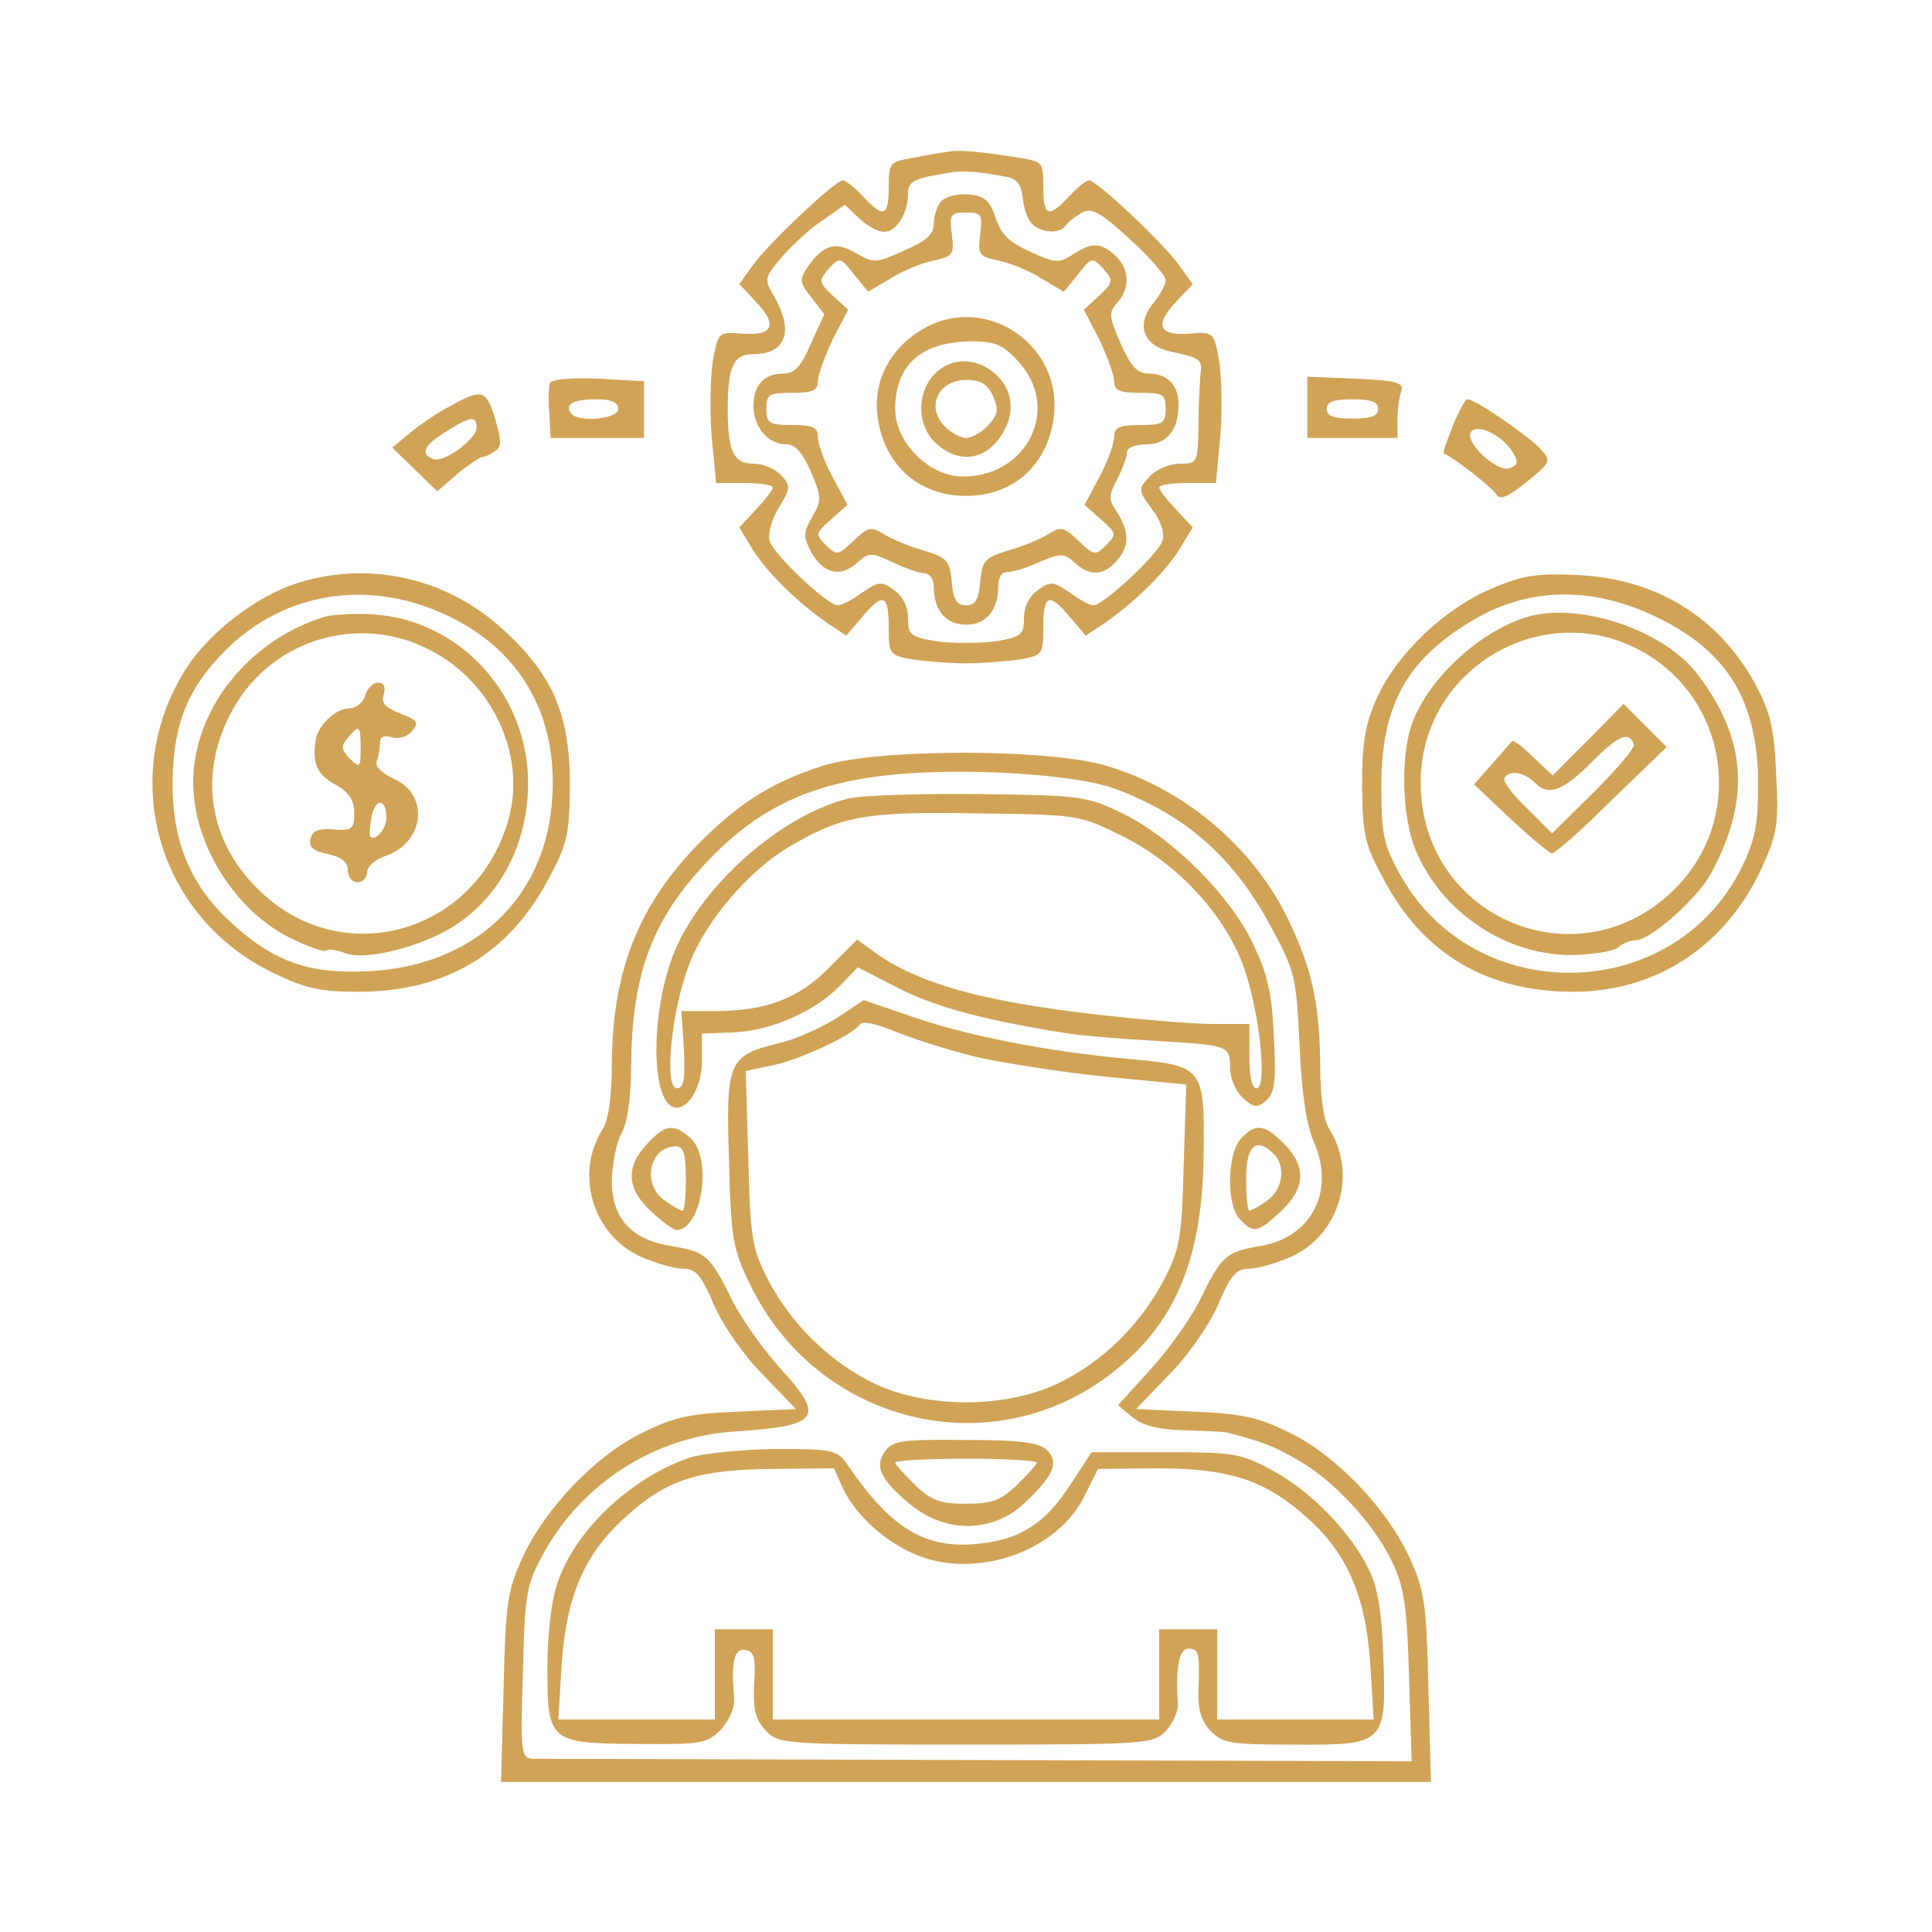 <?xml version="1.0" standalone="no"?>
<!DOCTYPE svg PUBLIC "-//W3C//DTD SVG 20010904//EN"
 "http://www.w3.org/TR/2001/REC-SVG-20010904/DTD/svg10.dtd">
<svg version="1.0" xmlns="http://www.w3.org/2000/svg"
 width="300pt" height="300pt" viewBox="0 0 300 300"
 preserveAspectRatio="xMidYMid meet">
<g transform="translate(0,300) scale(0.1,-0.1)"
fill="#d1a356" stroke="none">
<path d="M1470 2764 c-8 -1 -32 -5 -52 -9 -36 -6 -38 -8 -38 -45 0 -47 -8 -49
-40 -15 -13 14 -27 25 -31 25 -12 0 -117 -99 -140 -132 l-21 -29 27 -29 c33
-35 25 -52 -23 -48 -36 3 -37 2 -45 -42 -4 -25 -5 -78 -2 -117 l7 -73 44 0
c24 0 44 -3 44 -7 0 -4 -12 -19 -26 -34 l-26 -28 20 -33 c22 -36 70 -83 116
-115 l30 -20 24 28 c33 40 42 36 42 -15 0 -42 1 -44 38 -50 20 -3 57 -6 82 -6
25 0 62 3 83 6 36 6 37 8 37 50 0 51 9 55 42 15 l24 -28 30 20 c46 32 94 79
116 115 l20 33 -26 28 c-14 15 -26 30 -26 34 0 4 20 7 44 7 l44 0 7 73 c3 39
2 92 -2 117 -8 44 -9 45 -45 42 -48 -4 -56 13 -23 48 l27 29 -21 29 c-23 33
-128 132 -140 132 -4 0 -18 -11 -31 -25 -32 -34 -40 -32 -40 15 0 38 -1 39
-37 45 -63 10 -97 13 -113 9z m95 -39 c14 -3 21 -13 23 -31 1 -15 7 -33 13
-40 13 -16 45 -18 54 -4 3 5 15 14 25 20 15 8 28 1 74 -41 31 -28 56 -57 56
-64 0 -7 -9 -24 -21 -38 -25 -33 -13 -64 29 -73 47 -10 49 -12 46 -36 -1 -12
-3 -49 -3 -80 -1 -57 -2 -58 -29 -58 -16 0 -37 -9 -47 -20 -18 -20 -18 -21 4
-51 14 -18 20 -37 16 -49 -7 -21 -92 -100 -107 -100 -6 0 -22 9 -37 20 -25 17
-30 18 -49 4 -14 -10 -22 -26 -22 -44 0 -26 -4 -29 -45 -36 -25 -3 -65 -3 -90
0 -41 7 -45 10 -45 36 0 18 -8 34 -22 44 -19 14 -24 13 -49 -4 -15 -11 -32
-20 -38 -20 -16 0 -99 78 -106 100 -3 10 3 33 14 51 19 31 19 35 4 51 -9 10
-28 18 -43 18 -31 0 -40 19 -40 85 0 66 9 85 39 85 51 0 64 35 34 88 -17 29
-17 30 12 64 17 19 45 45 64 57 l33 23 22 -21 c12 -12 30 -21 39 -21 19 0 37
29 37 59 0 20 9 24 65 33 19 4 48 1 90 -7z"/>
<path d="M1462 2688 c-6 -6 -12 -22 -12 -35 0 -17 -11 -27 -46 -42 -44 -20
-47 -20 -75 -4 -32 19 -51 13 -76 -23 -12 -18 -11 -24 7 -46 l20 -26 -21 -46
c-15 -35 -25 -46 -42 -46 -31 0 -47 -18 -47 -51 0 -32 23 -59 51 -59 14 0 25
-13 38 -42 17 -40 17 -45 2 -71 -14 -25 -14 -30 -1 -55 19 -33 45 -39 71 -16
18 16 21 17 55 1 19 -9 41 -17 49 -17 8 0 15 -9 15 -21 0 -37 19 -59 50 -59
31 0 50 22 50 59 0 12 5 22 10 22 20 3 26 4 58 18 29 12 35 12 51 -3 23 -21
44 -20 64 2 21 23 21 46 2 76 -14 21 -14 26 0 52 8 16 15 35 15 42 0 7 13 12
30 12 32 0 50 22 50 62 0 30 -17 48 -47 48 -17 0 -27 11 -43 47 -18 41 -19 48
-5 63 20 22 19 53 -3 73 -23 21 -36 21 -66 2 -21 -14 -27 -14 -66 4 -33 15
-46 27 -54 53 -9 26 -17 34 -41 36 -17 2 -36 -3 -43 -10z m60 -52 c-4 -32 -2
-34 30 -41 18 -4 48 -16 66 -28 l34 -20 22 27 c21 27 22 27 39 9 16 -19 16
-21 -6 -42 l-24 -22 24 -46 c12 -26 23 -55 23 -65 0 -14 8 -18 40 -18 36 0 40
-2 40 -25 0 -22 -4 -25 -40 -25 -32 0 -40 -4 -40 -18 0 -11 -10 -39 -23 -63
l-23 -43 25 -22 c25 -22 25 -24 9 -40 -17 -17 -19 -17 -43 6 -23 22 -28 23
-48 10 -12 -7 -40 -19 -62 -25 -36 -11 -40 -16 -43 -49 -2 -27 -8 -36 -22 -36
-14 0 -20 9 -22 36 -3 33 -7 38 -43 49 -22 6 -50 18 -62 25 -20 13 -25 12 -48
-10 -24 -23 -26 -23 -43 -6 -16 16 -16 18 9 40 l25 22 -23 43 c-13 24 -23 52
-23 63 0 14 -8 18 -40 18 -36 0 -40 3 -40 25 0 23 4 25 40 25 32 0 40 4 40 18
0 10 11 39 23 65 l24 46 -24 22 c-22 21 -22 23 -6 42 17 18 18 18 39 -9 l22
-27 34 20 c18 12 48 24 66 28 32 7 34 9 30 41 -4 31 -2 34 22 34 24 0 26 -3
22 -34z"/>
<path d="M1440 2493 c-53 -28 -83 -78 -78 -134 8 -78 62 -129 138 -129 76 0
130 51 137 129 9 106 -103 182 -197 134z m141 -54 c67 -72 15 -179 -86 -179
-52 0 -105 53 -105 105 0 68 40 104 118 105 37 0 49 -5 73 -31z"/>
<path d="M1450 2418 c-27 -30 -26 -79 3 -106 32 -30 71 -28 96 4 28 35 27 75
-2 102 -30 28 -71 28 -97 0z m92 -33 c9 -21 8 -28 -7 -45 -10 -11 -26 -20 -35
-20 -9 0 -25 9 -35 20 -27 30 -7 70 35 70 23 0 33 -6 42 -25z"/>
<path d="M854 2405 c-2 -5 -3 -27 -1 -47 l2 -38 73 0 72 0 0 44 0 44 -71 4
c-42 2 -73 -1 -75 -7z m106 -40 c0 -16 -64 -22 -74 -6 -9 14 5 21 41 21 23 0
33 -5 33 -15z"/>
<path d="M2030 2368 l0 -48 70 0 70 0 0 29 c0 16 3 36 6 44 4 13 -8 16 -70 19
l-76 3 0 -47z m110 -3 c0 -11 -11 -15 -40 -15 -29 0 -40 4 -40 15 0 11 11 15
40 15 29 0 40 -4 40 -15z"/>
<path d="M700 2370 c-19 -10 -48 -29 -63 -42 l-28 -23 35 -34 35 -34 31 27
c17 14 35 26 38 26 4 0 13 4 20 9 11 7 11 16 1 50 -14 46 -20 48 -69 21z m40
-34 c0 -18 -51 -55 -67 -49 -21 8 -15 22 20 43 38 24 47 25 47 6z"/>
<path d="M2256 2339 c-9 -23 -16 -42 -14 -43 16 -7 75 -53 81 -63 6 -10 17 -6
48 19 37 30 38 32 22 50 -18 20 -102 78 -114 78 -4 0 -14 -19 -23 -41z m92
-40 c10 -16 10 -21 -4 -26 -19 -7 -70 40 -60 56 9 14 48 -4 64 -30z"/>
<path d="M460 2094 c-62 -20 -135 -76 -171 -132 -107 -169 -44 -387 136 -473
49 -24 73 -29 132 -29 133 0 232 58 293 172 31 57 34 70 35 148 0 108 -25 169
-99 238 -88 84 -212 113 -326 76z m245 -55 c108 -55 163 -157 152 -285 -12
-151 -122 -253 -282 -262 -96 -5 -150 14 -219 78 -61 57 -89 125 -88 217 1 89
24 145 82 203 94 94 231 113 355 49z"/>
<path d="M500 2041 c-117 -38 -200 -145 -200 -256 0 -97 67 -203 156 -244 25
-12 48 -20 51 -17 3 3 16 1 29 -4 33 -13 126 12 175 46 69 47 109 128 109 218
0 138 -106 253 -240 262 -30 2 -66 0 -80 -5z m167 -50 c97 -49 150 -162 123
-262 -49 -179 -261 -239 -390 -109 -75 74 -91 174 -44 268 57 116 197 162 311
103z"/>
<path d="M567 1920 c-3 -11 -14 -20 -25 -20 -21 0 -49 -27 -52 -50 -5 -36 2
-52 30 -68 22 -12 30 -24 30 -45 0 -24 -3 -27 -32 -25 -24 2 -33 -2 -36 -15
-3 -12 5 -19 27 -23 21 -5 31 -12 31 -25 0 -11 7 -19 15 -19 8 0 15 7 15 16 0
8 13 20 29 25 60 21 68 94 14 119 -20 9 -31 20 -28 28 3 8 5 20 5 28 0 10 6
13 19 9 10 -3 24 1 31 10 11 13 8 17 -18 27 -24 9 -31 17 -26 30 3 12 0 18 -9
18 -8 0 -17 -9 -20 -20z m-7 -82 c0 -30 -1 -31 -17 -16 -13 14 -14 20 -3 32
18 22 20 20 20 -16z m40 -108 c0 -17 -17 -37 -25 -29 -2 2 -1 16 2 31 6 30 23
28 23 -2z"/>
<path d="M2316 2086 c-73 -31 -147 -101 -178 -170 -18 -40 -23 -69 -23 -136 1
-78 4 -91 35 -148 61 -114 160 -172 293 -172 129 0 237 71 293 193 24 53 26
68 22 145 -3 72 -9 96 -33 141 -57 103 -153 162 -274 168 -64 3 -86 0 -135
-21z m260 -46 c108 -53 154 -131 154 -258 0 -64 -5 -87 -26 -130 -106 -212
-414 -218 -530 -10 -26 47 -29 63 -29 138 0 126 40 197 144 258 87 51 186 52
287 2z"/>
<path d="M2368 2041 c-71 -23 -145 -91 -173 -158 -21 -50 -19 -152 4 -205 41
-96 141 -162 243 -161 33 1 65 6 71 12 6 6 18 11 27 11 23 0 97 66 117 104 62
115 55 209 -21 309 -53 70 -188 114 -268 88z m191 -58 c128 -79 148 -257 42
-363 -149 -149 -395 -46 -395 165 0 181 199 293 353 198z"/>
<path d="M2466 1851 l-55 -55 -31 29 c-16 16 -31 27 -32 24 -2 -2 -16 -18 -31
-35 l-28 -32 56 -53 c32 -30 61 -54 65 -54 5 0 47 37 93 83 l85 82 -33 33 -34
34 -55 -56z m71 -7 c2 -5 -26 -38 -62 -74 l-65 -64 -39 39 c-22 21 -38 42 -35
47 8 13 31 9 48 -8 21 -21 44 -12 91 36 38 38 55 45 62 24z"/>
<path d="M1278 1811 c-82 -26 -135 -61 -199 -127 -90 -95 -128 -195 -129 -337
0 -49 -5 -86 -14 -100 -44 -69 -16 -164 58 -198 23 -10 52 -19 66 -19 21 0 29
-10 49 -57 14 -32 47 -79 76 -108 l51 -53 -90 -4 c-75 -3 -101 -9 -149 -33
-72 -35 -150 -117 -185 -192 -24 -53 -27 -71 -30 -204 l-4 -146 722 0 722 0
-4 146 c-3 133 -6 151 -30 204 -35 75 -113 157 -185 192 -48 24 -74 30 -149
33 l-90 4 51 53 c29 29 62 76 76 108 20 47 28 57 49 57 14 0 43 9 66 19 74 34
102 129 58 198 -9 14 -14 51 -14 100 -1 96 -13 150 -51 228 -54 110 -159 199
-278 235 -88 28 -358 28 -443 1z m451 -35 c110 -40 186 -106 244 -214 38 -70
40 -79 45 -185 3 -74 11 -125 22 -150 34 -76 -3 -149 -84 -162 -52 -9 -59 -15
-91 -80 -14 -30 -50 -80 -78 -111 l-51 -56 23 -19 c16 -13 41 -19 82 -20 32
-1 62 -2 67 -4 53 -14 71 -21 107 -42 56 -31 121 -102 148 -161 18 -38 22 -71
25 -177 l4 -130 -674 2 c-370 1 -681 2 -691 2 -18 1 -19 10 -15 134 3 124 5
135 32 185 60 109 173 181 295 189 135 9 143 21 72 99 -27 30 -62 79 -76 109
-33 66 -39 71 -92 80 -63 10 -93 43 -93 102 1 26 7 59 15 73 9 16 15 55 15
105 1 136 30 220 107 305 88 98 178 139 323 149 112 8 264 -3 319 -23z"/>
<path d="M1317 1760 c-100 -25 -217 -125 -265 -227 -43 -92 -44 -253 -1 -253
20 0 39 35 39 73 l0 42 50 2 c59 3 126 33 164 72 l28 29 66 -34 c59 -29 134
-49 262 -69 19 -3 78 -8 130 -11 118 -7 120 -7 120 -42 0 -16 9 -37 20 -47 17
-15 22 -16 36 -4 13 11 16 29 12 99 -3 70 -10 98 -33 146 -37 76 -124 162
-200 200 -58 28 -65 29 -225 31 -91 1 -182 -2 -203 -7z m425 -58 c84 -41 158
-120 188 -200 25 -67 39 -192 21 -192 -7 0 -11 19 -11 50 l0 50 -58 0 c-31 0
-113 7 -182 15 -175 20 -274 48 -340 95 l-29 21 -43 -43 c-48 -49 -99 -68
-178 -68 l-52 0 4 -60 c2 -46 0 -60 -11 -60 -20 0 -9 119 19 192 25 67 93 147
157 184 80 47 116 54 288 51 159 -2 161 -2 227 -35z"/>
<path d="M1299 1419 c-24 -15 -64 -33 -90 -39 -78 -19 -82 -28 -77 -182 3
-122 6 -138 33 -193 104 -215 372 -282 559 -139 100 76 143 177 145 340 2 135
-1 139 -109 149 -126 11 -251 35 -337 64 l-82 28 -42 -28z m216 -60 c44 -10
135 -24 203 -31 l124 -12 -4 -126 c-3 -113 -6 -130 -31 -178 -37 -70 -96 -128
-166 -161 -81 -38 -201 -38 -282 0 -69 33 -129 91 -166 161 -25 49 -28 64 -31
189 l-4 136 38 8 c41 7 129 48 139 64 3 6 24 2 53 -10 26 -11 83 -29 127 -40z"/>
<path d="M1005 1224 c-34 -36 -32 -70 6 -105 17 -16 35 -29 39 -29 40 0 57
112 22 143 -26 23 -39 21 -67 -9z m60 -54 c0 -28 -2 -50 -5 -50 -3 0 -16 7
-28 16 -36 25 -24 84 18 84 11 0 15 -12 15 -50z"/>
<path d="M1927 1232 c-22 -24 -23 -105 -1 -126 21 -22 27 -20 63 13 38 36 40
69 5 105 -31 31 -45 32 -67 8z m51 -24 c19 -19 14 -55 -10 -72 -12 -9 -25 -16
-28 -16 -3 0 -5 22 -5 50 0 52 16 65 43 38z"/>
<path d="M1374 746 c-16 -23 -7 -43 37 -80 56 -48 131 -47 181 1 44 42 53 62
34 81 -12 12 -40 16 -127 16 -99 1 -113 -1 -125 -18z m236 -17 c0 -3 -14 -18
-31 -35 -25 -24 -39 -29 -79 -29 -40 0 -54 5 -79 29 -17 17 -31 32 -31 35 0 3
50 6 110 6 61 0 110 -3 110 -6z"/>
<path d="M1069 736 c-91 -32 -176 -113 -203 -193 -10 -28 -16 -81 -16 -133 0
-115 3 -117 141 -118 99 -1 108 1 129 23 12 13 21 34 20 47 -5 58 0 79 17 76
14 -2 17 -13 14 -53 -2 -39 2 -55 18 -72 20 -21 25 -22 311 -22 285 0 291 1
311 22 11 12 19 31 18 42 -4 55 2 85 16 85 17 0 18 -7 16 -65 -1 -28 4 -47 18
-62 19 -20 31 -22 129 -22 143 -1 145 1 140 136 -2 69 -9 109 -22 135 -28 58
-89 121 -147 153 -51 28 -60 30 -169 30 l-115 0 -32 -49 c-38 -59 -75 -84
-134 -92 -88 -12 -142 18 -212 120 -17 25 -22 26 -115 26 -53 -1 -113 -7 -133
-14z m239 -45 c19 -43 69 -88 119 -107 93 -36 216 9 257 93 l21 42 91 1 c113
0 168 -18 233 -76 64 -57 92 -123 99 -231 l5 -83 -122 0 -121 0 0 70 0 70 -45
0 -45 0 0 -70 0 -70 -300 0 -300 0 0 70 0 70 -45 0 -45 0 0 -70 0 -70 -121 0
-122 0 5 83 c7 108 35 174 100 232 64 58 112 73 228 74 l95 1 13 -29z"/>
</g>
</svg>
